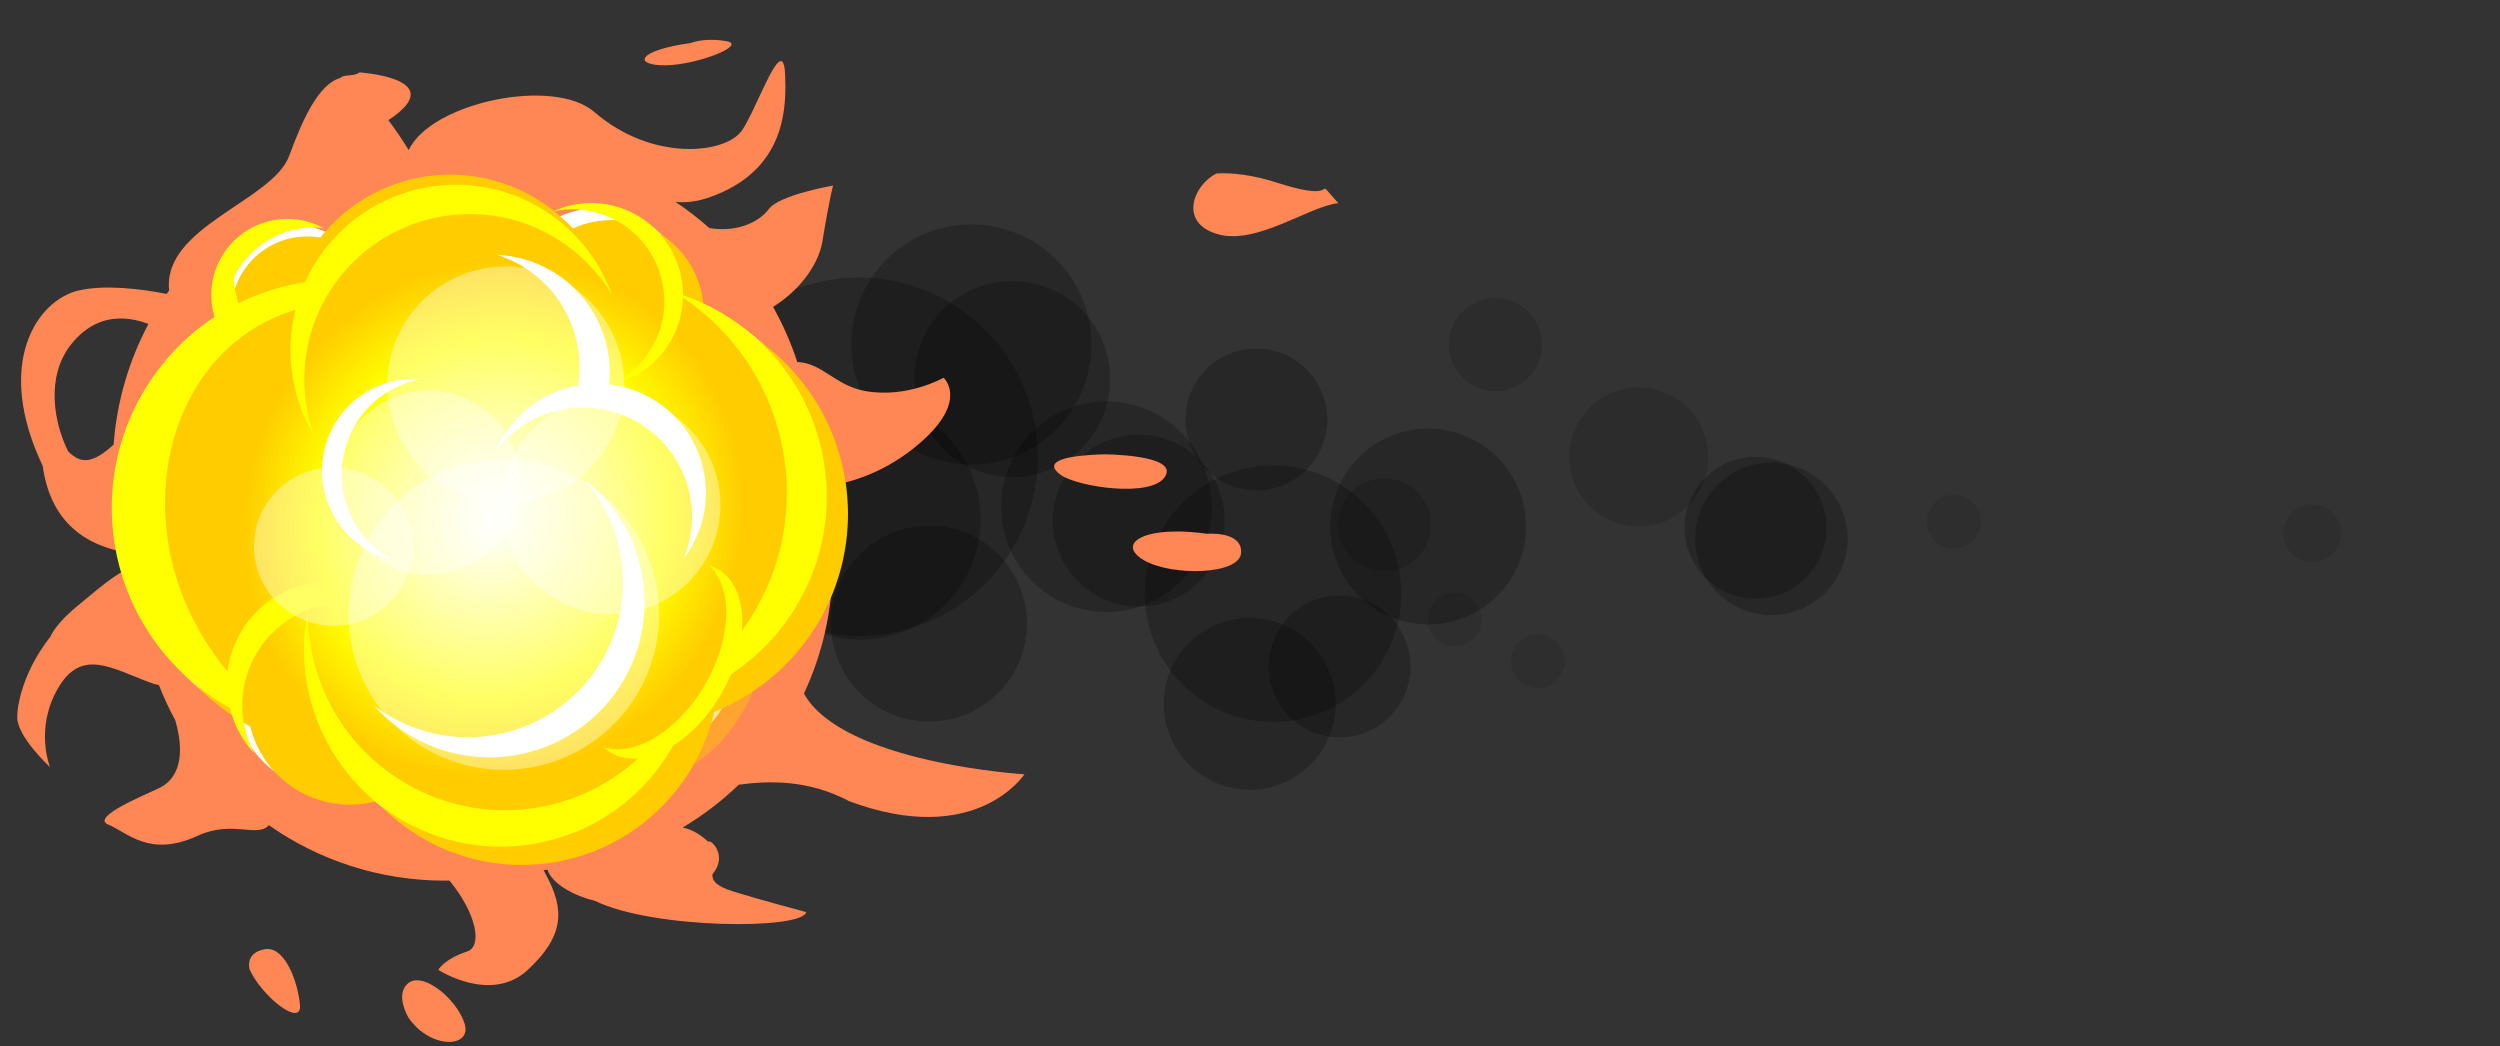 <?xml version="1.0" encoding="UTF-8" standalone="no"?>
<!-- Created with Inkscape (http://www.inkscape.org/) -->

<svg
   xmlns:dc="http://purl.org/dc/elements/1.1/"
   xmlns:cc="http://creativecommons.org/ns#"
   xmlns:rdf="http://www.w3.org/1999/02/22-rdf-syntax-ns#"
   xmlns:svg="http://www.w3.org/2000/svg"
   xmlns="http://www.w3.org/2000/svg"
   xmlns:xlink="http://www.w3.org/1999/xlink"
   xmlns:sodipodi="http://sodipodi.sourceforge.net/DTD/sodipodi-0.dtd"
   xmlns:inkscape="http://www.inkscape.org/namespaces/inkscape"
   width="1024"
   height="428.64"
   id="svg4611"
   version="1.1"
   inkscape:version="0.48.5 r10040"
   sodipodi:docname="smoking_fireball_02.svg">
  <rect width="100%" height="100%" fill="#333333" stroke="none"/>
  <defs
     id="defs4613">
    <radialGradient
       inkscape:collect="always"
       xlink:href="#linearGradient25629"
       id="radialGradient32259"
       gradientUnits="userSpaceOnUse"
       gradientTransform="matrix(0,0.942,-1,0,3676.429,5242.668)"
       cx="-795.815"
       cy="4484.286"
       fx="-795.815"
       fy="4484.286"
       r="100.357" />
    <linearGradient
       id="linearGradient25629">
      <stop
         style="stop-color:#ffffff;stop-opacity:1"
         offset="0"
         id="stop25631" />
      <stop
         id="stop25637"
         offset="0.7"
         style="stop-color:#ffff00;stop-opacity:1" />
      <stop
         style="stop-color:#ffff00;stop-opacity:0"
         offset="1"
         id="stop25633" />
    </linearGradient>
    <radialGradient
       inkscape:collect="always"
       xlink:href="#linearGradient25629"
       id="radialGradient32261"
       gradientUnits="userSpaceOnUse"
       gradientTransform="matrix(0,0.942,-1,0,3676.429,5242.668)"
       cx="-795.815"
       cy="4484.286"
       fx="-795.815"
       fy="4484.286"
       r="100.357" />
    <linearGradient
       id="linearGradient4635">
      <stop
         style="stop-color:#ffffff;stop-opacity:1"
         offset="0"
         id="stop4637" />
      <stop
         id="stop4639"
         offset="0.7"
         style="stop-color:#ffff00;stop-opacity:1" />
      <stop
         style="stop-color:#ffff00;stop-opacity:0"
         offset="1"
         id="stop4641" />
    </linearGradient>
    <radialGradient
       inkscape:collect="always"
       xlink:href="#linearGradient25629"
       id="radialGradient32263"
       gradientUnits="userSpaceOnUse"
       gradientTransform="matrix(0,0.942,-1,0,3676.429,5242.668)"
       cx="-795.815"
       cy="4484.286"
       fx="-795.815"
       fy="4484.286"
       r="100.357" />
    <linearGradient
       id="linearGradient4644">
      <stop
         style="stop-color:#ffffff;stop-opacity:1"
         offset="0"
         id="stop4646" />
      <stop
         id="stop4648"
         offset="0.7"
         style="stop-color:#ffff00;stop-opacity:1" />
      <stop
         style="stop-color:#ffff00;stop-opacity:0"
         offset="1"
         id="stop4650" />
    </linearGradient>
    <radialGradient
       inkscape:collect="always"
       xlink:href="#linearGradient25629"
       id="radialGradient32265"
       gradientUnits="userSpaceOnUse"
       gradientTransform="matrix(0,0.942,-1,0,3676.429,5242.668)"
       cx="-795.815"
       cy="4484.286"
       fx="-795.815"
       fy="4484.286"
       r="100.357" />
    <linearGradient
       id="linearGradient4653">
      <stop
         style="stop-color:#ffffff;stop-opacity:1"
         offset="0"
         id="stop4655" />
      <stop
         id="stop4657"
         offset="0.7"
         style="stop-color:#ffff00;stop-opacity:1" />
      <stop
         style="stop-color:#ffff00;stop-opacity:0"
         offset="1"
         id="stop4659" />
    </linearGradient>
    <radialGradient
       inkscape:collect="always"
       xlink:href="#linearGradient25629"
       id="radialGradient32267"
       gradientUnits="userSpaceOnUse"
       gradientTransform="matrix(0,0.942,-1,0,3676.429,5242.668)"
       cx="-795.815"
       cy="4484.286"
       fx="-795.815"
       fy="4484.286"
       r="100.357" />
    <linearGradient
       id="linearGradient4662">
      <stop
         style="stop-color:#ffffff;stop-opacity:1"
         offset="0"
         id="stop4664" />
      <stop
         id="stop4666"
         offset="0.7"
         style="stop-color:#ffff00;stop-opacity:1" />
      <stop
         style="stop-color:#ffff00;stop-opacity:0"
         offset="1"
         id="stop4668" />
    </linearGradient>
    <radialGradient
       inkscape:collect="always"
       xlink:href="#linearGradient25629"
       id="radialGradient32269"
       gradientUnits="userSpaceOnUse"
       gradientTransform="matrix(0,0.942,-1,0,3676.429,5242.668)"
       cx="-795.815"
       cy="4484.286"
       fx="-795.815"
       fy="4484.286"
       r="100.357" />
    <linearGradient
       id="linearGradient4671">
      <stop
         style="stop-color:#ffffff;stop-opacity:1"
         offset="0"
         id="stop4673" />
      <stop
         id="stop4675"
         offset="0.7"
         style="stop-color:#ffff00;stop-opacity:1" />
      <stop
         style="stop-color:#ffff00;stop-opacity:0"
         offset="1"
         id="stop4677" />
    </linearGradient>
    <radialGradient
       inkscape:collect="always"
       xlink:href="#linearGradient25629"
       id="radialGradient6112"
       gradientUnits="userSpaceOnUse"
       gradientTransform="matrix(0,0.942,-1,0,3676.429,5242.668)"
       cx="-795.815"
       cy="4484.286"
       fx="-795.815"
       fy="4484.286"
       r="100.357" />
  </defs>
  <sodipodi:namedview
     id="base"
     pagecolor="#ffffff"
     bordercolor="#666666"
     borderopacity="1.0"
     inkscape:pageopacity="0.0"
     inkscape:pageshadow="2"
     inkscape:zoom="0.7"
     inkscape:cx="452.63913"
     inkscape:cy="249.14896"
     inkscape:document-units="px"
     inkscape:current-layer="layer1"
     showgrid="false"
     inkscape:window-width="1920"
     inkscape:window-height="1017"
     inkscape:window-x="-8"
     inkscape:window-y="-8"
     inkscape:window-maximized="1" />
  <g
     inkscape:label="Layer 1"
     inkscape:groupmode="layer"
     id="layer1"
     transform="translate(512,456.347)">
    <g
       id="g31085"
       transform="matrix(1.328,0,0,1.328,7649.743,1348.829)"
       gds_color="smoke"
       gds_switchable="smoke">
      <rect
         style="opacity:0;color:#000000;fill:#dbe3e2;fill-opacity:1;fill-rule:nonzero;stroke:none;stroke-width:20;marker:none;visibility:visible;display:inline;overflow:visible;enable-background:accumulate"
         id="rect31087"
         width="565.452"
         height="269.119"
         x="-5941.786"
         y="-1332.833" />
      <g
         id="g31089"
         transform="matrix(1.075,0,0,1.075,-4871.068,-1218.173)">
        <path
           sodipodi:type="arc"
           style="opacity:0.241;color:#000000;fill:#000000;fill-opacity:1;fill-rule:nonzero;stroke:none;stroke-width:20;marker:none;visibility:visible;display:inline;overflow:visible;enable-background:accumulate"
           id="path31091"
           sodipodi:cx="-3812.8572"
           sodipodi:cy="2730"
           sodipodi:rx="115.71429"
           sodipodi:ry="115.71429"
           d="m -3697.143,2730 a 115.714,115.714 0 1 1 -231.429,0 115.714,115.714 0 1 1 231.429,0 z"
           transform="matrix(0.261,0,0,0.261,126.741,-698.448)" />
      </g>
      <g
         transform="translate(-4965.264,-1256.478)"
         id="g31093">
        <path
           transform="matrix(0.261,0,0,0.261,126.741,-698.448)"
           d="m -3697.143,2730 a 115.714,115.714 0 1 1 -231.429,0 115.714,115.714 0 1 1 231.429,0 z"
           sodipodi:ry="115.71429"
           sodipodi:rx="115.71429"
           sodipodi:cy="2730"
           sodipodi:cx="-3812.8572"
           id="path31095"
           style="opacity:0.241;color:#000000;fill:#000000;fill-opacity:1;fill-rule:nonzero;stroke:none;stroke-width:20;marker:none;visibility:visible;display:inline;overflow:visible;enable-background:accumulate"
           sodipodi:type="arc" />
      </g>
      <g
         transform="translate(-6106.974,-1213.715)"
         id="g31097">
        <path
           transform="matrix(0.072,0,0,0.072,838.214,-181.236)"
           d="m -3697.143,2730 a 115.714,115.714 0 1 1 -231.429,0 115.714,115.714 0 1 1 231.429,0 z"
           sodipodi:ry="115.71429"
           sodipodi:rx="115.71429"
           sodipodi:cy="2730"
           sodipodi:cx="-3812.8572"
           id="path31099"
           style="opacity:0.092;color:#000000;fill:#000000;fill-opacity:1;fill-rule:nonzero;stroke:none;stroke-width:20;marker:none;visibility:visible;display:inline;overflow:visible;enable-background:accumulate"
           sodipodi:type="arc" />
      </g>
      <g
         transform="translate(-4660.592,-1213.715)"
         id="g31101">
        <path
           sodipodi:type="arc"
           style="opacity:0.241;color:#000000;fill:#000000;fill-opacity:1;fill-rule:nonzero;stroke:none;stroke-width:20;marker:none;visibility:visible;display:inline;overflow:visible;enable-background:accumulate"
           id="path31103"
           sodipodi:cx="-3812.8572"
           sodipodi:cy="2730"
           sodipodi:rx="115.71429"
           sodipodi:ry="115.71429"
           d="m -3697.143,2730 a 115.714,115.714 0 1 1 -231.429,0 115.714,115.714 0 1 1 231.429,0 z"
           transform="matrix(0.32,0,0,0.32,0.213,-858.962)" />
      </g>
      <g
         transform="matrix(1.492,0,0,1.492,-5008.637,-1199.936)"
         id="g31105">
        <path
           sodipodi:type="arc"
           style="opacity:0.241;color:#000000;fill:#000000;fill-opacity:1;fill-rule:nonzero;stroke:none;stroke-width:20;marker:none;visibility:visible;display:inline;overflow:visible;enable-background:accumulate"
           id="path31107"
           sodipodi:cx="-3812.8572"
           sodipodi:cy="2730"
           sodipodi:rx="115.71429"
           sodipodi:ry="115.71429"
           d="m -3697.143,2730 a 115.714,115.714 0 1 1 -231.429,0 115.714,115.714 0 1 1 231.429,0 z"
           transform="matrix(0.229,0,0,0.229,374.073,-609.273)" />
      </g>
      <g
         id="g31109"
         transform="translate(-5261.382,-1158.122)">
        <path
           transform="matrix(0.229,0,0,0.229,374.073,-609.273)"
           d="m -3697.143,2730 a 115.714,115.714 0 1 1 -231.429,0 115.714,115.714 0 1 1 231.429,0 z"
           sodipodi:ry="115.71429"
           sodipodi:rx="115.71429"
           sodipodi:cy="2730"
           sodipodi:cx="-3812.8572"
           id="path31111"
           style="opacity:0.241;color:#000000;fill:#000000;fill-opacity:1;fill-rule:nonzero;stroke:none;stroke-width:20;marker:none;visibility:visible;display:inline;overflow:visible;enable-background:accumulate"
           sodipodi:type="arc" />
      </g>
      <g
         id="g31113"
         transform="translate(-5625.921,-1243.649)">
        <path
           sodipodi:type="arc"
           style="opacity:0.241;color:#000000;fill:#000000;fill-opacity:1;fill-rule:nonzero;stroke:none;stroke-width:20;marker:none;visibility:visible;display:inline;overflow:visible;enable-background:accumulate"
           id="path31115"
           sodipodi:cx="-3812.8572"
           sodipodi:cy="2730"
           sodipodi:rx="115.71429"
           sodipodi:ry="115.71429"
           d="m -3697.143,2730 a 115.714,115.714 0 1 1 -231.429,0 115.714,115.714 0 1 1 231.429,0 z"
           transform="matrix(0.189,0,0,0.189,588.181,-502.264)" />
      </g>
      <g
         id="g31117"
         transform="matrix(1,0,0,-1,-1288.143,-2888.324)">
        <g
           id="g31119"
           transform="matrix(1.075,0,0,1.075,-4169.005,-1709.949)">
          <path
             sodipodi:type="arc"
             style="opacity:0.241;color:#000000;fill:#000000;fill-opacity:1;fill-rule:nonzero;stroke:none;stroke-width:20;marker:none;visibility:visible;display:inline;overflow:visible;enable-background:accumulate"
             id="path31121"
             sodipodi:cx="-3812.8572"
             sodipodi:cy="2730"
             sodipodi:rx="115.71429"
             sodipodi:ry="115.71429"
             d="m -3697.143,2730 a 115.714,115.714 0 1 1 -231.429,0 115.714,115.714 0 1 1 231.429,0 z"
             transform="matrix(0.189,0,0,0.189,588.181,-502.264)" />
        </g>
        <g
           transform="translate(-4312.12,-1748.254)"
           id="g31123">
          <path
             transform="matrix(0.189,0,0,0.189,588.181,-502.264)"
             d="m -3697.143,2730 a 115.714,115.714 0 1 1 -231.429,0 115.714,115.714 0 1 1 231.429,0 z"
             sodipodi:ry="115.71429"
             sodipodi:rx="115.71429"
             sodipodi:cy="2730"
             sodipodi:cx="-3812.8572"
             id="path31125"
             style="opacity:0.241;color:#000000;fill:#000000;fill-opacity:1;fill-rule:nonzero;stroke:none;stroke-width:20;marker:none;visibility:visible;display:inline;overflow:visible;enable-background:accumulate"
             sodipodi:type="arc" />
        </g>
        <g
           transform="translate(-3548.831,-1705.49)"
           id="g31127">
          <path
             transform="matrix(0.261,0,0,0.261,126.741,-698.448)"
             d="m -3697.143,2730 a 115.714,115.714 0 1 1 -231.429,0 115.714,115.714 0 1 1 231.429,0 z"
             sodipodi:ry="115.71429"
             sodipodi:rx="115.71429"
             sodipodi:cy="2730"
             sodipodi:cx="-3812.8572"
             id="path31129"
             style="opacity:0.241;color:#000000;fill:#000000;fill-opacity:1;fill-rule:nonzero;stroke:none;stroke-width:20;marker:none;visibility:visible;display:inline;overflow:visible;enable-background:accumulate"
             sodipodi:type="arc" />
        </g>
        <g
           id="g31131"
           transform="translate(-4007.449,-1705.49)">
          <path
             transform="matrix(0.229,0,0,0.229,374.073,-609.273)"
             d="m -3697.143,2730 a 115.714,115.714 0 1 1 -231.429,0 115.714,115.714 0 1 1 231.429,0 z"
             sodipodi:ry="115.71429"
             sodipodi:rx="115.71429"
             sodipodi:cy="2730"
             sodipodi:cx="-3812.8572"
             id="path31133"
             style="opacity:0.241;color:#000000;fill:#000000;fill-opacity:1;fill-rule:nonzero;stroke:none;stroke-width:20;marker:none;visibility:visible;display:inline;overflow:visible;enable-background:accumulate"
             sodipodi:type="arc" />
        </g>
        <g
           transform="matrix(1.492,0,0,1.492,-4668.181,-1691.712)"
           id="g31135">
          <path
             sodipodi:type="arc"
             style="opacity:0.145;color:#000000;fill:#000000;fill-opacity:1;fill-rule:nonzero;stroke:none;stroke-width:20;marker:none;visibility:visible;display:inline;overflow:visible;enable-background:accumulate"
             id="path31137"
             sodipodi:cx="-3812.8572"
             sodipodi:cy="2730"
             sodipodi:rx="115.71429"
             sodipodi:ry="115.71429"
             d="m -3697.143,2730 a 115.714,115.714 0 1 1 -231.429,0 115.714,115.714 0 1 1 231.429,0 z"
             transform="matrix(0.124,0,0,0.124,684.509,-323.915)" />
        </g>
        <g
           id="g31139"
           transform="translate(-4608.239,-1649.898)">
          <path
             transform="matrix(0.124,0,0,0.124,684.509,-323.915)"
             d="m -3697.143,2730 a 115.714,115.714 0 1 1 -231.429,0 115.714,115.714 0 1 1 231.429,0 z"
             sodipodi:ry="115.71429"
             sodipodi:rx="115.71429"
             sodipodi:cy="2730"
             sodipodi:cx="-3812.8572"
             id="path31141"
             style="opacity:0.145;color:#000000;fill:#000000;fill-opacity:1;fill-rule:nonzero;stroke:none;stroke-width:20;marker:none;visibility:visible;display:inline;overflow:visible;enable-background:accumulate"
             sodipodi:type="arc" />
        </g>
        <g
           id="g31143"
           transform="translate(-4972.778,-1735.425)">
          <path
             sodipodi:type="arc"
             style="opacity:0.092;color:#000000;fill:#000000;fill-opacity:1;fill-rule:nonzero;stroke:none;stroke-width:20;marker:none;visibility:visible;display:inline;overflow:visible;enable-background:accumulate"
             id="path31145"
             sodipodi:cx="-3812.8572"
             sodipodi:cy="2730"
             sodipodi:rx="115.71429"
             sodipodi:ry="115.71429"
             d="m -3697.143,2730 a 115.714,115.714 0 1 1 -231.429,0 115.714,115.714 0 1 1 231.429,0 z"
             transform="matrix(0.072,0,0,0.072,838.214,-181.236)" />
        </g>
      </g>
      <g
         transform="matrix(1,0,0,-1,-2636.762,-2888.324)"
         id="g31147">
        <g
           transform="matrix(1.075,0,0,1.075,-3401.937,-1709.949)"
           id="g31149">
          <path
             transform="matrix(0.072,0,0,0.072,838.214,-181.236)"
             d="m -3697.143,2730 a 115.714,115.714 0 1 1 -231.429,0 115.714,115.714 0 1 1 231.429,0 z"
             sodipodi:ry="115.71429"
             sodipodi:rx="115.71429"
             sodipodi:cy="2730"
             sodipodi:cx="-3812.8572"
             id="path31151"
             style="opacity:0.092;color:#000000;fill:#000000;fill-opacity:1;fill-rule:nonzero;stroke:none;stroke-width:20;marker:none;visibility:visible;display:inline;overflow:visible;enable-background:accumulate"
             sodipodi:type="arc" />
        </g>
        <g
           id="g31153"
           transform="translate(-3598.502,-1748.254)">
          <path
             sodipodi:type="arc"
             style="opacity:0.092;color:#000000;fill:#000000;fill-opacity:1;fill-rule:nonzero;stroke:none;stroke-width:20;marker:none;visibility:visible;display:inline;overflow:visible;enable-background:accumulate"
             id="path31155"
             sodipodi:cx="-3812.8572"
             sodipodi:cy="2730"
             sodipodi:rx="115.71429"
             sodipodi:ry="115.71429"
             d="m -3697.143,2730 a 115.714,115.714 0 1 1 -231.429,0 115.714,115.714 0 1 1 231.429,0 z"
             transform="matrix(0.072,0,0,0.072,838.214,-181.236)" />
        </g>
        <g
           id="g31157"
           transform="translate(-2835.212,-1705.49)">
          <path
             sodipodi:type="arc"
             style="opacity:0.241;color:#000000;fill:#000000;fill-opacity:1;fill-rule:nonzero;stroke:none;stroke-width:20;marker:none;visibility:visible;display:inline;overflow:visible;enable-background:accumulate"
             id="path31159"
             sodipodi:cx="-3812.8572"
             sodipodi:cy="2730"
             sodipodi:rx="115.71429"
             sodipodi:ry="115.71429"
             d="m -3697.143,2730 a 115.714,115.714 0 1 1 -231.429,0 115.714,115.714 0 1 1 231.429,0 z"
             transform="matrix(0.189,0,0,0.189,588.181,-502.264)" />
        </g>
        <g
           transform="translate(-3293.83,-1705.49)"
           id="g31161">
          <path
             sodipodi:type="arc"
             style="opacity:0.145;color:#000000;fill:#000000;fill-opacity:1;fill-rule:nonzero;stroke:none;stroke-width:20;marker:none;visibility:visible;display:inline;overflow:visible;enable-background:accumulate"
             id="path31163"
             sodipodi:cx="-3812.8572"
             sodipodi:cy="2730"
             sodipodi:rx="115.71429"
             sodipodi:ry="115.71429"
             d="m -3697.143,2730 a 115.714,115.714 0 1 1 -231.429,0 115.714,115.714 0 1 1 231.429,0 z"
             transform="matrix(0.124,0,0,0.124,684.509,-323.915)" />
        </g>
        <g
           transform="matrix(1.492,0,0,1.492,-1424.188,-1691.712)"
           id="g31165">
          <path
             sodipodi:type="arc"
             style="opacity:0.241;color:#000000;fill:#000000;fill-opacity:1;fill-rule:nonzero;stroke:none;stroke-width:20;marker:none;visibility:visible;display:inline;overflow:visible;enable-background:accumulate"
             id="path31167"
             sodipodi:cx="-3812.8572"
             sodipodi:cy="2730"
             sodipodi:rx="115.71429"
             sodipodi:ry="115.71429"
             d="m -3697.143,2730 a 115.714,115.714 0 1 1 -231.429,0 115.714,115.714 0 1 1 231.429,0 z"
             transform="matrix(0.32,0,0,0.32,0.213,-858.962)" />
        </g>
        <g
           id="g31169"
           transform="translate(-1989.62,-1649.898)">
          <path
             transform="matrix(0.32,0,0,0.32,0.213,-858.962)"
             d="m -3697.143,2730 a 115.714,115.714 0 1 1 -231.429,0 115.714,115.714 0 1 1 231.429,0 z"
             sodipodi:ry="115.71429"
             sodipodi:rx="115.71429"
             sodipodi:cy="2730"
             sodipodi:cx="-3812.8572"
             id="path31171"
             style="opacity:0.241;color:#000000;fill:#000000;fill-opacity:1;fill-rule:nonzero;stroke:none;stroke-width:20;marker:none;visibility:visible;display:inline;overflow:visible;enable-background:accumulate"
             sodipodi:type="arc" />
        </g>
        <g
           transform="translate(-2354.159,-1735.425)"
           id="g31173">
          <path
             transform="matrix(0.261,0,0,0.261,126.741,-698.448)"
             d="m -3697.143,2730 a 115.714,115.714 0 1 1 -231.429,0 115.714,115.714 0 1 1 231.429,0 z"
             sodipodi:ry="115.71429"
             sodipodi:rx="115.71429"
             sodipodi:cy="2730"
             sodipodi:cx="-3812.8572"
             id="path31175"
             style="opacity:0.241;color:#000000;fill:#000000;fill-opacity:1;fill-rule:nonzero;stroke:none;stroke-width:20;marker:none;visibility:visible;display:inline;overflow:visible;enable-background:accumulate"
             sodipodi:type="arc" />
        </g>
      </g>
    </g>
    <g
       transform="matrix(4.027,0,0,4.027,325.102,1658.938)"
       id="g30783"
       gds_color="fireball">
      <path
         sodipodi:nodetypes="ccccc"
         inkscape:connector-curvature="0"
         id="path30785"
         d="m -207.896,-525.336 140.302,0 0,106.454 -140.302,0 z"
         style="opacity:0;color:#000000;fill:#cccccc;fill-opacity:1;fill-rule:nonzero;stroke:none;stroke-width:20;marker:none;visibility:visible;display:inline;overflow:visible;enable-background:accumulate" />
      <g
         transform="translate(171.223,-96.006)"
         id="g30787">
        <g
           id="g30789">
          <path
             style="color:#000000;fill:#ff8655;fill-opacity:1;fill-rule:nonzero;stroke:none;stroke-width:20;marker:none;visibility:visible;display:inline;overflow:visible;enable-background:accumulate"
             d="m -511.438,1904.5 c -5.022,0 -7.844,1.219 -7.844,1.219 -20.714,2.857 -22.143,8.562 -10,8.562 12.143,0 32.134,-7.853 23.562,-9.281 -2.143,-0.357 -4.045,-0.5 -5.719,-0.5 z m 26.562,8.188 c -3.233,0.638 -9.966,19.416 -14.656,26.438 -6.198,9.278 -34.599,12.29 -56.75,-6.906 -15.663,-13.573 -62.588,-3.697 -71.281,14.594 -2.785,-4.512 -5.372,-8.316 -7.812,-11.5 1.003,-0.638 2.021,-1.339 3.031,-2.125 C -614.161,1919.045 -646.5,1917 -646.5,1917 c -1.896,1.724 -6.005,0.592 -7.338,2.16 -8.232,2.289 -14.38,15.653 -19.6,29.903 -6.356,17.252 -48.729,27.23 -46.062,51.594 -0.32,0.452 -0.624,0.919 -0.938,1.375 -10.101,-1.999 -23.825,-3.625 -33.844,-1.312 -15.748,3.634 -32.532,27.816 -13.75,67.312 1.789,12.977 8.335,28.812 31.469,33.125 0.598,2.087 1.262,4.15 1.969,6.188 -5.509,2.004 -11.887,7.711 -19.688,14.094 -6.37,5.212 -9.429,9.228 -10.844,12.188 -10.392,13.301 -12.688,26.023 -12.688,30.875 0,7.576 12.625,19.188 12.625,19.188 0,0 -6.06,-14.655 3.031,-30.312 9.091,-15.657 20.691,-7.556 35.844,-2 0.933,0.342 1.765,0.553 2.531,0.688 0.128,0.08 0.275,0.14 0.406,0.219 1.806,4.628 3.897,9.115 6.25,13.438 4.887,16.937 -1.271,23.495 -5.719,25.719 -5.714,2.857 -27.143,11.424 -20,14.281 7.143,2.857 15.71,12.853 34.281,4.281 13.318,-6.147 22.953,0.924 27.344,-4.062 19.118,13.417 42.399,21.281 67.531,21.281 0.594,0 1.189,-0.023 1.781,-0.031 10.552,12.89 12.656,25.271 6.812,27.219 -9.091,3.031 -11.094,7.063 -11.094,7.063 0,0 20.202,13.132 34.344,0 14.142,-13.132 14.134,-23.212 7.062,-36.344 -0.362,-0.672 -0.682,-1.324 -1,-1.969 0.511,-0.029 1.022,-0.058 1.531,-0.094 1.211,4.299 8.135,9.432 18.094,11.875 22.433,10.993 79.913,11.182 81.156,4.344 0,0 -17.701,-4.702 -27.844,-7.844 -6.908,-2.14 -8.274,-4.285 -8.125,-6.688 4.071,-4.784 2.561,-9.443 0.031,-11.906 -0.272,-0.266 -0.549,-0.454 -0.906,-0.563 -0.282,-0.086 -0.602,-0.124 -0.938,-0.125 -0.248,-0.243 -0.494,-0.47 -0.781,-0.719 -2.961,-2.566 -5.886,-3.987 -8.844,-4.594 7.808,-4.649 15.026,-10.17 21.531,-16.438 11.26,-1.536 26.66,-2.065 42.375,6.313 48.775,18.195 67.281,-10.313 67.281,-10.313 0,0 -69.902,-4.265 -84.625,-31 7.07,-15.127 11.031,-32.014 11.031,-49.812 0,-10.229 -1.303,-20.14 -3.75,-29.594 13.442,-1.509 27.651,-7.688 39.25,-18.562 16.162,-15.152 7.062,-23.25 7.062,-23.25 0,0 -14.15,8.093 -30.312,5.062 -11.358,-2.13 -16.238,-10.717 -25.844,-11.094 -2.42,-7.399 -5.546,-14.483 -9.312,-21.156 8.908,-5.443 17.36,-15.177 19,-25.344 2.525,-15.657 4.062,-21.219 4.062,-21.219 0,0 -20.709,3.538 -24.75,9.094 -3.012,4.142 -11.101,9.132 -22.75,7.219 -4.1,-3.644 -8.45,-7.013 -13.031,-10.062 4.772,0.494 10.066,-0.109 18.125,-3.781 24.665,-11.239 24.333,-33.823 24.031,-44.219 -0.118,-4.073 -0.664,-5.837 -1.531,-6 -0.097,-0.018 -0.208,-0.021 -0.312,0 z m 169.062,43.031 c -1.141,0.025 -1.75,0.094 -1.75,0.094 -8.917,4.524 -14.513,18.964 0.5,23.281 15.013,4.317 35.029,-10.733 46.312,-11.906 -10.974,-12.112 3.18,0.575 -22.375,-7.5 -11.046,-3.72 -19.266,-4.045 -22.688,-3.969 z m -422.969,55.75 c 4.515,-0.124 8.511,1.028 11.344,2.062 -7.442,14.006 -12.148,29.693 -13.375,46.344 -7.863,7.092 -12.379,7.737 -17.469,2.562 -5.342,-10.669 -8.779,-28.49 1.125,-41 5.938,-7.5 12.566,-9.809 18.375,-9.969 z m 377.875,52.125 c -17.513,0.565 -22.589,3.387 -16.375,7.906 6.214,4.519 35.009,9.036 40.094,0.562 5.084,-8.474 -23.719,-8.469 -23.719,-8.469 z m 27.469,29.625 c -15.543,0.177 -20.627,5.982 -11.906,11.031 10.733,6.214 36.716,5.661 37.281,-2.812 0.565,-8.474 -13,-7.344 -13,-7.344 -4.661,-0.636 -8.788,-0.916 -12.375,-0.875 z m -348.688,160.25 c -0.24,0.015 -0.473,0.049 -0.719,0.094 -7.857,1.429 -5.719,7.875 -5.719,7.875 5,10.714 19.996,22.134 19.281,13.562 -0.692,-8.304 -5.407,-21.984 -12.844,-21.531 z m 57.75,12 c -1.176,-2e-4 -2.263,0.299 -3.156,0.969 -5.714,4.286 0,13.562 0,13.562 8.571,12.143 24.295,11.442 21.438,2.156 -2.411,-7.835 -11.93,-16.687 -18.281,-16.687 z"
             transform="matrix(0.265,0,0,0.265,-171.223,-929.911)"
             id="path30791"
             inkscape:connector-curvature="0"
             sodipodi:nodetypes="scscscscccccccccccccscscsccccccscscccssccccsccccccccccscscsccccccccsccccccccccccsccssccsscccccsccccsc" />
        </g>
        <g
           id="g30793" />
      </g>
      <g
         transform="matrix(0.5,-0.866,0.866,0.5,364.723,-447.854)"
         id="g30795">
        <path
           inkscape:connector-curvature="0"
           id="path30797"
           d="m -246.882,-501.2 c -12.842,0 -23.25,10.408 -23.25,23.25 0,0.165 0.005,0.332 0.008,0.496 -1.981,1.897 -3.216,4.564 -3.216,7.524 0,2.874 1.161,5.481 3.043,7.367 -0.592,1.893 -0.91,3.907 -0.91,5.994 0,11.071 8.98,20.05 20.05,20.05 0.1,0 0.198,-0.007 0.298,-0.008 1.891,1.003 4.349,1.612 7.036,1.612 0.764,0 1.513,-0.056 2.232,-0.149 2.912,1.458 6.195,2.282 9.674,2.282 11.956,0 21.646,-9.69 21.646,-21.646 0,-1.433 -0.139,-2.836 -0.405,-4.192 2.799,-1.617 4.688,-4.638 4.688,-8.103 0,-3.314 -1.725,-6.226 -4.324,-7.888 0.028,-0.396 0.041,-0.795 0.041,-1.199 0,-7.955 -5.515,-14.618 -12.932,-16.379 0.068,-0.411 0.107,-0.826 0.107,-1.257 0,-4.281 -3.475,-7.756 -7.756,-7.756 -2.227,0 -4.225,0.943 -5.639,2.447 -3.128,-1.566 -6.657,-2.447 -10.393,-2.447 z"
           style="color:#000000;fill:#ffffff;fill-opacity:1;fill-rule:nonzero;stroke:none;stroke-width:20;marker:none;visibility:visible;display:inline;overflow:visible;enable-background:accumulate" />
        <path
           transform="matrix(0.265,0,0,0.265,-17.298,-1651.46)"
           d="m -779.838,4435.325 a 87.883,87.883 0 1 1 -175.767,0 87.883,87.883 0 1 1 175.767,0 z"
           sodipodi:ry="87.88327"
           sodipodi:rx="87.88327"
           sodipodi:cy="4435.3247"
           sodipodi:cx="-867.72101"
           id="path30799"
           style="color:#000000;fill:#ffcc00;fill-opacity:1;fill-rule:nonzero;stroke:none;stroke-width:20;marker:none;visibility:visible;display:inline;overflow:visible;enable-background:accumulate"
           sodipodi:type="arc" />
        <path
           transform="matrix(0.265,0,0,0.265,-17.298,-1651.46)"
           d="m -729.33,4524.218 a 81.822,81.822 0 1 1 -163.645,0 81.822,81.822 0 1 1 163.645,0 z"
           sodipodi:ry="81.822357"
           sodipodi:rx="81.822357"
           sodipodi:cy="4524.2183"
           sodipodi:cx="-811.15247"
           id="path30801"
           style="color:#000000;fill:#ffcc00;fill-opacity:1;fill-rule:nonzero;stroke:none;stroke-width:20;marker:none;visibility:visible;display:inline;overflow:visible;enable-background:accumulate"
           sodipodi:type="arc" />
        <path
           transform="matrix(0.265,0,0,0.265,-17.298,-1651.46)"
           d="m -808.122,4516.137 a 75.761,75.761 0 1 1 -151.523,0 75.761,75.761 0 1 1 151.523,0 z"
           sodipodi:ry="75.761444"
           sodipodi:rx="75.761444"
           sodipodi:cy="4516.1367"
           sodipodi:cx="-883.88348"
           id="path30803"
           style="color:#000000;fill:#ffcc00;fill-opacity:1;fill-rule:nonzero;stroke:none;stroke-width:20;marker:none;visibility:visible;display:inline;overflow:visible;enable-background:accumulate"
           sodipodi:type="arc" />
        <path
           transform="matrix(0.265,0,0,0.265,-17.298,-1651.46)"
           d="m -888.934,4465.629 a 39.396,39.396 0 1 1 -78.792,0 39.396,39.396 0 1 1 78.792,0 z"
           sodipodi:ry="39.39595"
           sodipodi:rx="39.39595"
           sodipodi:cy="4465.6294"
           sodipodi:cx="-928.3302"
           id="path30805"
           style="color:#000000;fill:#ffcc00;fill-opacity:1;fill-rule:nonzero;stroke:none;stroke-width:20;marker:none;visibility:visible;display:inline;overflow:visible;enable-background:accumulate"
           sodipodi:type="arc" />
        <path
           transform="matrix(0.265,0,0,0.265,-17.298,-1651.46)"
           d="m -777.817,4376.736 a 29.294,29.294 0 1 1 -58.589,0 29.294,29.294 0 1 1 58.589,0 z"
           sodipodi:ry="29.294424"
           sodipodi:rx="29.294424"
           sodipodi:cy="4376.7358"
           sodipodi:cx="-807.11188"
           id="path30807"
           style="color:#000000;fill:#ffcc00;fill-opacity:1;fill-rule:nonzero;stroke:none;stroke-width:20;marker:none;visibility:visible;display:inline;overflow:visible;enable-background:accumulate"
           sodipodi:type="arc" />
        <path
           transform="matrix(0.265,0,0,0.265,-17.298,-1651.46)"
           d="m -713.168,4477.751 a 35.355,35.355 0 1 1 -70.711,0 35.355,35.355 0 1 1 70.711,0 z"
           sodipodi:ry="35.355339"
           sodipodi:rx="35.355339"
           sodipodi:cy="4477.751"
           sodipodi:cx="-748.52301"
           id="path30809"
           style="color:#000000;fill:#ffcc00;fill-opacity:1;fill-rule:nonzero;stroke:none;stroke-width:20;marker:none;visibility:visible;display:inline;overflow:visible;enable-background:accumulate"
           sodipodi:type="arc" />
        <path
           transform="matrix(0.265,0,0,0.265,-17.298,-1651.46)"
           d="m -815.292,4572.706 a 40.862,25.254 0 1 1 -81.723,0 40.862,25.254 0 1 1 81.723,0 z"
           sodipodi:ry="25.253813"
           sodipodi:rx="40.86153"
           sodipodi:cy="4572.7056"
           sodipodi:cx="-856.15393"
           id="path30811"
           style="opacity:0.423;color:#000000;fill:#ffcc00;fill-opacity:1;fill-rule:nonzero;stroke:none;stroke-width:20;marker:none;visibility:visible;display:inline;overflow:visible;enable-background:accumulate"
           sodipodi:type="arc" />
        <g
           transform="matrix(-0.982,-0.19,0.19,-0.982,-461.516,-368.615)"
           id="g30813">
          <path
             sodipodi:type="arc"
             style="color:#000000;fill:#ffcc00;fill-opacity:1;fill-rule:nonzero;stroke:none;stroke-width:20;marker:none;visibility:visible;display:inline;overflow:visible;enable-background:accumulate"
             id="path30815"
             sodipodi:cx="-792.96973"
             sodipodi:cy="4443.4058"
             sodipodi:rx="63.63961"
             sodipodi:ry="63.63961"
             d="m -729.33,4443.406 a 63.64,63.64 0 1 1 -127.279,0 63.64,63.64 0 1 1 127.279,0 z"
             transform="matrix(0.265,0,0,0.265,-5e-5,-1025.917)" />
          <path
             inkscape:connector-curvature="0"
             style="color:#000000;fill:#ffff00;fill-opacity:1;fill-rule:nonzero;stroke:none;stroke-width:20;marker:none;visibility:visible;display:inline;overflow:visible;enable-background:accumulate"
             d="m -609.562,1965.375 c -17.298,0.4 -34.358,7.833 -46.594,21.938 -4.171,4.808 -7.483,10.044 -9.969,15.562 -8.937,1.409 -17.604,4.191 -25.719,8.25 -0.757,-3.884 -2.661,-8.645 -1.031,-11.469 7.359,-12.746 21.05,-19.323 33.938,-17.5 -13.907,-7.557 -31.383,-2.694 -39.344,11.094 -4.206,7.285 -4.906,15.63 -2.656,23.094 -11.029,7.279 -20.567,17.182 -27.625,29.406 -24.268,42.034 -9.878,95.763 32.156,120.031 0.522,0.301 1.062,0.561 1.594,0.844 1.569,6.46 4.739,12.505 9.375,17.5 -6.125,-11.583 -6.348,-25.94 0.688,-38.125 10.879,-18.843 34.97,-25.316 53.812,-14.438 3.533,2.04 6.621,4.559 9.25,7.406 -3.346,-6.364 -8.469,-11.889 -15.156,-15.75 -18.843,-10.879 -42.934,-4.437 -53.812,14.406 -2.768,4.794 -4.427,9.924 -5.031,15.094 -41.71,-49.723 -27.035,-123.119 25.875,-139.188 -4.067,16.278 -1.566,33.742 7.219,48.313 -7.529,-20.957 -3.849,-45.263 11.781,-63.281 23.031,-26.55 63.232,-29.406 89.781,-6.375 5.195,4.507 9.48,9.66 12.844,15.25 -3.564,-9.933 -9.68,-19.093 -18.219,-26.5 -12.445,-10.796 -27.893,-15.916 -43.156,-15.562 z m 52.625,6.938 c -4.878,0.121 -9.68,1.264 -14.094,3.312 8.351,-1.87 17.411,-0.741 25.406,3.875 16.91,9.763 22.669,31.402 12.906,48.312 -3.777,6.543 -9.319,11.386 -15.688,14.344 9.31,-2.086 17.728,-7.898 22.875,-16.812 3.051,-5.285 4.599,-11.018 4.75,-16.719 39.232,26.248 51.882,78.809 27.938,120.281 -1.566,2.712 -3.272,5.296 -5.062,7.781 0.823,-10.662 -2.309,-19.657 -9.344,-23.719 -1.056,-0.61 -2.161,-1.085 -3.312,-1.438 9.218,8.556 8.837,28.026 -1.469,45.875 -10.305,17.849 -26.982,27.891 -39,24.188 0.881,0.821 1.85,1.546 2.906,2.156 3.088,1.783 6.633,2.423 10.375,2.094 -23.724,21.861 -59.771,26.858 -89.188,9.875 -24.593,-14.199 -38.232,-40.116 -37.906,-66.625 -6.267,31.021 7.453,63.927 36.375,80.625 36.236,20.921 82.61,8.486 103.531,-27.75 0.191,-0.331 0.378,-0.667 0.562,-1 6.848,-4.292 13.457,-11.179 18.531,-19.969 1.44,-2.495 2.697,-5.038 3.75,-7.562 10.277,-6.773 19.175,-15.986 25.75,-27.375 22.595,-39.135 9.197,-89.187 -29.938,-111.781 -4.7,-2.713 -9.555,-4.9 -14.5,-6.594 4.4e-4,-12.217 -6.319,-24.11 -17.656,-30.656 -5.83,-3.366 -12.228,-4.874 -18.5,-4.719 z"
             transform="matrix(-0.173,-0.2,0.2,-0.173,-720.755,379.976)"
             id="path30817" />
        </g>
        <path
           transform="matrix(0.265,0,0,0.265,-17.298,-1651.46)"
           d="m -782.143,4468.214 a 53.214,53.214 0 1 1 -106.429,0 53.214,53.214 0 1 1 106.429,0 z"
           sodipodi:ry="53.214287"
           sodipodi:rx="53.214287"
           sodipodi:cy="4468.2144"
           sodipodi:cx="-835.35712"
           id="path30819"
           style="color:#000000;fill:#ffcc00;fill-opacity:1;fill-rule:nonzero;stroke:none;stroke-width:20;marker:none;visibility:visible;display:inline;overflow:visible;enable-background:accumulate"
           sodipodi:type="arc" />
        <path
           transform="matrix(0.265,0,0,0.265,-25.802,-1655.428)"
           d="m -707.857,4495.357 a 100.357,100.357 0 1 1 -200.714,0 100.357,100.357 0 1 1 200.714,0 z"
           sodipodi:ry="100.35714"
           sodipodi:rx="100.35714"
           sodipodi:cy="4495.3569"
           sodipodi:cx="-808.21429"
           id="path30821"
           style="color:#000000;fill:url(#radialGradient6112);fill-opacity:1;fill-rule:nonzero;stroke:none;stroke-width:20;marker:none;visibility:visible;display:inline;overflow:visible;enable-background:accumulate"
           sodipodi:type="arc" />
        <path
           transform="matrix(0.265,0,0,0.265,-17.298,-1651.46)"
           d="m -770.746,4514.622 a 41.921,41.921 0 1 1 -83.843,0 41.921,41.921 0 1 1 83.843,0 z"
           sodipodi:ry="41.921329"
           sodipodi:rx="41.921329"
           sodipodi:cy="4514.6216"
           sodipodi:cx="-812.66772"
           id="path30823"
           style="opacity:0.389;color:#000000;fill:#ffffff;fill-opacity:1;fill-rule:nonzero;stroke:none;stroke-width:20;marker:none;visibility:visible;display:inline;overflow:visible;enable-background:accumulate"
           sodipodi:type="arc" />
        <path
           transform="matrix(0.265,0,0,0.265,-15.159,-1653.331)"
           d="m -755.594,4463.609 a 45.457,45.457 0 1 1 -90.914,0 45.457,45.457 0 1 1 90.914,0 z"
           sodipodi:ry="45.456863"
           sodipodi:rx="45.456863"
           sodipodi:cy="4463.6089"
           sodipodi:cx="-801.05096"
           id="path30825"
           style="opacity:0.389;color:#000000;fill:#ffffff;fill-opacity:1;fill-rule:nonzero;stroke:none;stroke-width:20;marker:none;visibility:visible;display:inline;overflow:visible;enable-background:accumulate"
           sodipodi:type="arc" />
        <path
           transform="matrix(0.265,0,0,0.265,-22.108,-1651.727)"
           d="m -791.96,4500.985 a 59.599,59.599 0 1 1 -119.198,0 59.599,59.599 0 1 1 119.198,0 z"
           sodipodi:ry="59.598999"
           sodipodi:rx="59.598999"
           sodipodi:cy="4500.9849"
           sodipodi:cx="-851.55859"
           id="path30827"
           style="opacity:0.389;color:#000000;fill:#ffffff;fill-opacity:1;fill-rule:nonzero;stroke:none;stroke-width:20;marker:none;visibility:visible;display:inline;overflow:visible;enable-background:accumulate"
           sodipodi:type="arc" />
        <path
           transform="matrix(0.265,0,0,0.265,-17.03,-1651.994)"
           d="m -806.102,4451.487 a 35.355,35.355 0 1 1 -70.711,0 35.355,35.355 0 1 1 70.711,0 z"
           sodipodi:ry="35.355339"
           sodipodi:rx="35.355339"
           sodipodi:cy="4451.4873"
           sodipodi:cx="-841.45709"
           id="path30829"
           style="opacity:0.389;color:#000000;fill:#ffffff;fill-opacity:1;fill-rule:nonzero;stroke:none;stroke-width:20;marker:none;visibility:visible;display:inline;overflow:visible;enable-background:accumulate"
           sodipodi:type="arc" />
        <path
           transform="matrix(0.265,0,0,0.265,-17.298,-1651.46)"
           d="m -849.538,4430.274 a 30.305,30.305 0 1 1 -60.609,0 30.305,30.305 0 1 1 60.609,0 z"
           sodipodi:ry="30.304577"
           sodipodi:rx="30.304577"
           sodipodi:cy="4430.2739"
           sodipodi:cx="-879.8429"
           id="path30831"
           style="opacity:0.389;color:#000000;fill:#ffffff;fill-opacity:1;fill-rule:nonzero;stroke:none;stroke-width:20;marker:none;visibility:visible;display:inline;overflow:visible;enable-background:accumulate"
           sodipodi:type="arc" />
        <path
           inkscape:connector-curvature="0"
           id="path30833"
           d="m -216.43,-477.867 c 0.183,0.835 0.281,1.707 0.281,2.596 0,5.652 -3.899,10.388 -9.153,11.675 1.018,1.126 1.609,1.994 1.943,2.695 4.81,-1.575 8.285,-6.1 8.285,-11.435 0,-1.997 -0.495,-3.874 -1.356,-5.531 z"
           style="color:#000000;fill:#ffffff;fill-opacity:1;fill-rule:nonzero;stroke:none;stroke-width:20;marker:none;visibility:visible;display:inline;overflow:visible;enable-background:accumulate" />
        <path
           inkscape:connector-curvature="0"
           id="path30835"
           d="m -262.384,-465.812 c -0.518,1.562 -0.802,3.233 -0.802,4.969 0,8.709 7.059,15.768 15.768,15.768 8.014,0 14.631,-5.976 15.635,-13.717 -2.088,6.263 -8.001,10.782 -14.965,10.782 -8.709,0 -15.768,-7.059 -15.768,-15.768 0,-0.689 0.047,-1.369 0.132,-2.034 z"
           style="color:#000000;fill:#ffffff;fill-opacity:1;fill-rule:nonzero;stroke:none;stroke-width:20;marker:none;visibility:visible;display:inline;overflow:visible;enable-background:accumulate" />
        <path
           inkscape:connector-curvature="0"
           id="path30837"
           d="m -232.313,-468.061 c -0.474,0 -0.947,0.033 -1.406,0.091 5.463,0.69 9.69,5.355 9.69,11.005 0,5.65 -4.228,10.306 -9.69,10.997 0.459,0.058 0.931,0.091 1.406,0.091 6.126,0 11.088,-4.962 11.088,-11.088 0,-6.126 -4.962,-11.096 -11.088,-11.096 z"
           style="color:#000000;fill:#ffffff;fill-opacity:1;fill-rule:nonzero;stroke:none;stroke-width:20;marker:none;visibility:visible;display:inline;overflow:visible;enable-background:accumulate" />
        <path
           inkscape:connector-curvature="0"
           id="path30839"
           d="m -239.663,-483.556 c -5.166,0 -9.36,4.185 -9.36,9.351 0,0.954 0.148,1.87 0.413,2.737 -0.004,-0.111 -0.008,-0.219 -0.008,-0.331 0,-5.462 4.427,-9.889 9.889,-9.889 3.011,0 5.702,1.35 7.516,3.473 -1.501,-3.16 -4.719,-5.341 -8.45,-5.341 z"
           style="color:#000000;fill:#ffffff;fill-opacity:1;fill-rule:nonzero;stroke:none;stroke-width:20;marker:none;visibility:visible;display:inline;overflow:visible;enable-background:accumulate" />
      </g>
    </g>
  </g>
</svg>
